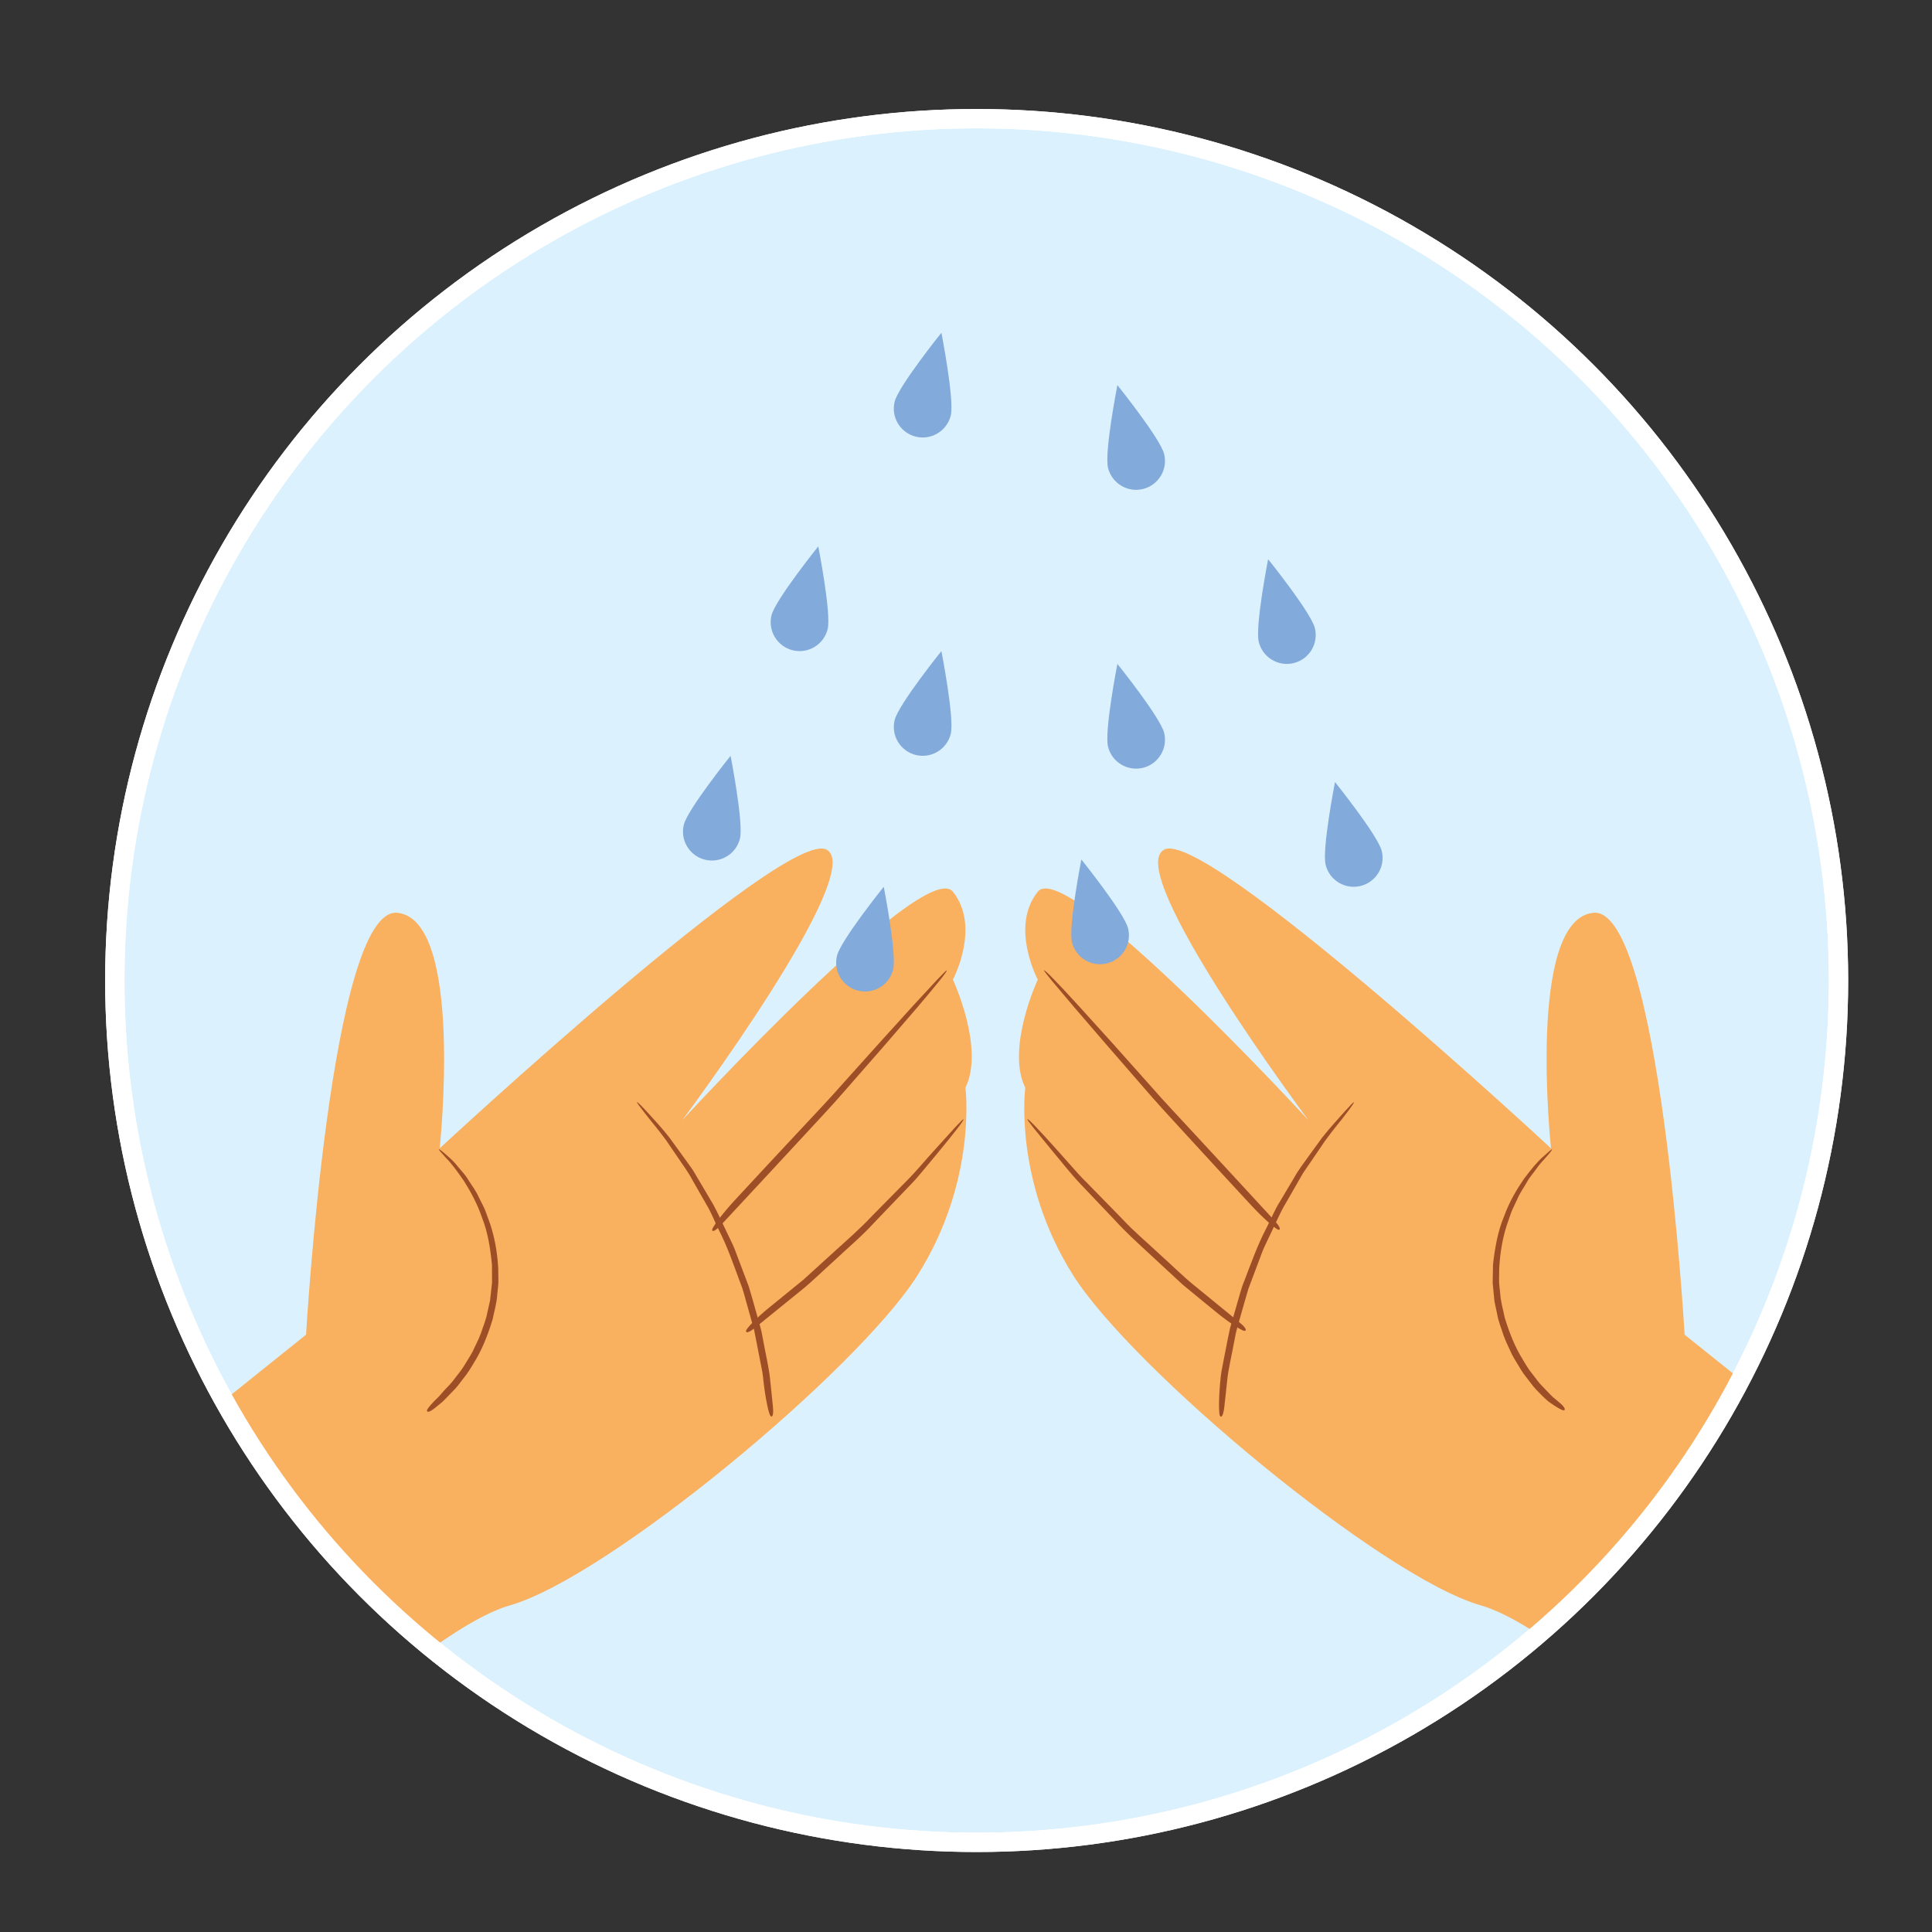 <?xml version="1.0" encoding="utf-8"?>
<!-- Generator: Adobe Illustrator 16.0.0, SVG Export Plug-In . SVG Version: 6.00 Build 0)  -->
<!DOCTYPE svg PUBLIC "-//W3C//DTD SVG 1.1//EN" "http://www.w3.org/Graphics/SVG/1.1/DTD/svg11.dtd">
<svg version="1.1" id="Layer_1" xmlns="http://www.w3.org/2000/svg" xmlns:xlink="http://www.w3.org/1999/xlink" x="0px" y="0px"
	 width="200px" height="200px" viewBox="0 0 200 200" enable-background="new 0 0 200 200" xml:space="preserve">
<rect x="0" y="0" width="200" height="200" fill="#333333" stroke="none"/>
<circle fill="#DBF1FD" stroke="#FFFFFF" stroke-width="2" stroke-miterlimit="10" cx="101.103" cy="101.501" r="89.218"/>
<g>
	<defs>
		<circle id="SVGID_1_" cx="101.103" cy="101.501" r="89.218"/>
	</defs>
	<clipPath id="SVGID_2_">
		<use xlink:href="#SVGID_1_"  overflow="visible"/>
	</clipPath>
	<g clip-path="url(#SVGID_2_)">
		<g>
			<path fill="#F9B05F" d="M-3.25,166.185l34.936-28.021c0,0,2.546-44.397,9.462-43.67c6.914,0.729,4.367,24.383,4.367,24.383
				s35.664-33.115,40.03-30.933c4.367,2.184-14.92,28.021-14.92,28.021s25.11-27.293,28.021-23.654c2.912,3.64,0,9.098,0,9.098
				s3.315,7.104,1.294,11.194c0,0,1.254,9.549-4.933,19.374c-6.187,9.827-32.026,31.297-42.214,34.208
				c-10.19,2.911-33.845,27.658-33.845,27.658L-3.25,166.185z"/>
			<g>
				<g>
					<g>
						<g>
							<g>
								<path fill="#9E4E27" d="M45.578,144.403c-0.232,0.281-0.499,0.494-0.716,0.735c-0.223,0.232-0.397,0.435-0.524,0.608
									c-0.125,0.172-0.169,0.287-0.128,0.342c0.038,0.052,0.097,0.067,0.179,0.047c0.081-0.02,0.178-0.063,0.291-0.135
									c0.114-0.07,0.244-0.165,0.39-0.283c0.145-0.119,0.312-0.257,0.5-0.411c0.222-0.15,0.655-0.611,1.345-1.33
									c0.366-0.342,0.678-0.804,1.057-1.283c0.395-0.471,0.746-1.039,1.115-1.664c0.77-1.23,1.387-2.731,1.903-4.425
									c0.174-0.868,0.44-1.727,0.488-2.628c0.037-0.446,0.114-0.894,0.117-1.345l-0.019-1.358
									c-0.105-1.81-0.433-3.561-1.046-5.149c-0.154-0.396-0.273-0.794-0.447-1.156c-0.18-0.358-0.354-0.708-0.524-1.046
									c-0.308-0.693-0.756-1.253-1.102-1.814c-0.339-0.569-0.782-0.984-1.106-1.401c-0.328-0.418-0.672-0.732-0.974-0.997
									c-0.595-0.537-0.909-0.78-0.949-0.735c-0.027,0.03,0.221,0.329,0.742,0.892c0.545,0.539,1.148,1.36,1.86,2.392
									c0.666,1.065,1.375,2.321,1.889,3.845c0.591,1.498,0.841,3.144,1.01,4.816c0.001,0.421,0.003,0.84,0.004,1.258l0.002,0.623
									l-0.07,0.617c-0.046,0.41-0.091,0.818-0.137,1.225c-0.089,0.398-0.179,0.796-0.268,1.19c-0.14,0.8-0.461,1.508-0.681,2.202
									c-0.251,0.685-0.591,1.289-0.854,1.883c-0.313,0.567-0.641,1.063-0.913,1.521c-0.28,0.456-0.604,0.811-0.85,1.152
									c-0.49,0.686-0.857,0.992-0.922,1.077C46.035,143.881,45.814,144.126,45.578,144.403z"/>
							</g>
						</g>
					</g>
				</g>
			</g>
			<g>
				<g>
					<g>
						<g>
							<g>
								<path fill="#9E4E27" d="M75.158,125.275c-0.278,0.331-0.534,0.648-0.767,0.953c-0.231,0.304-0.41,0.563-0.537,0.777
									c-0.125,0.212-0.164,0.343-0.114,0.39c0.046,0.044,0.113,0.046,0.2,0.005c0.087-0.04,0.188-0.109,0.305-0.209
									c0.118-0.1,0.25-0.228,0.399-0.385c0.147-0.157,0.316-0.339,0.507-0.543c0.207-0.224,0.701-0.755,1.479-1.593
									c0.779-0.84,1.734-1.868,2.868-3.089c1.132-1.222,2.39-2.579,3.772-4.07c1.373-1.501,2.801-2.986,4.161-4.567
									c1.373-1.568,2.704-3.089,3.994-4.563c1.277-1.48,2.415-2.8,3.414-3.957c0.988-1.16,1.774-2.103,2.357-2.824
									c0.584-0.723,0.853-1.103,0.808-1.141c-0.031-0.027-0.355,0.287-0.976,0.944c-0.616,0.666-1.426,1.541-2.434,2.63
									c-1,1.104-2.139,2.36-3.417,3.771c-1.273,1.417-2.581,2.873-3.922,4.366c-1.325,1.508-2.681,2.935-3.999,4.347
									c-1.317,1.411-2.504,2.685-3.562,3.817c-1.054,1.136-1.921,2.069-2.605,2.806c-0.681,0.736-1.066,1.152-1.152,1.245
									C75.697,124.646,75.437,124.943,75.158,125.275z"/>
							</g>
						</g>
					</g>
				</g>
			</g>
			<g>
				<g>
					<g>
						<g>
							<g>
								<path fill="#9E4E27" d="M78.688,136.163c-0.278,0.252-0.534,0.497-0.769,0.735c-0.233,0.236-0.416,0.442-0.547,0.617
									c-0.129,0.173-0.174,0.288-0.133,0.342c0.039,0.051,0.099,0.066,0.182,0.046s0.18-0.063,0.294-0.134
									c0.115-0.069,0.246-0.162,0.393-0.28c0.146-0.117,0.314-0.253,0.504-0.406c0.207-0.167,0.697-0.564,1.471-1.192
									c0.775-0.628,1.726-1.398,2.854-2.313c1.13-0.91,2.275-2.048,3.595-3.231c1.288-1.217,2.673-2.365,3.898-3.71
									c1.257-1.311,2.475-2.582,3.656-3.814c0.602-0.604,1.121-1.22,1.603-1.807c0.485-0.583,0.939-1.131,1.365-1.643
									c0.845-1.024,1.515-1.856,2.01-2.494c0.495-0.639,0.719-0.976,0.672-1.014c-0.031-0.025-0.314,0.249-0.849,0.825
									c-0.53,0.585-1.226,1.352-2.091,2.306c-0.878,0.949-1.801,2.099-2.965,3.274c-1.162,1.177-2.355,2.386-3.579,3.626
									c-1.191,1.272-2.48,2.396-3.721,3.522c-1.239,1.127-2.356,2.143-3.352,3.047c-1.042,0.849-1.899,1.547-2.575,2.098
									c-0.675,0.55-1.056,0.859-1.142,0.929C79.225,135.686,78.966,135.909,78.688,136.163z"/>
							</g>
						</g>
					</g>
				</g>
			</g>
			<g>
				<g>
					<g>
						<g>
							<g>
								<path fill="#9E4E27" d="M79.195,144.193c0.065,0.422,0.136,0.818,0.212,1.191c0.076,0.37,0.152,0.674,0.23,0.91
									c0.077,0.232,0.15,0.35,0.219,0.345c0.063-0.004,0.109-0.051,0.136-0.142c0.027-0.092,0.042-0.212,0.044-0.364
									c0.002-0.154-0.007-0.338-0.027-0.554c-0.022-0.215-0.047-0.461-0.075-0.739c-0.032-0.304-0.107-1.025-0.225-2.162
									c-0.119-1.14-0.454-2.508-0.748-4.148c-0.126-0.825-0.396-1.663-0.644-2.555c-0.256-0.889-0.506-1.828-0.805-2.8
									c-0.359-0.951-0.721-1.909-1.085-2.873c-0.189-0.479-0.349-0.972-0.565-1.441l-0.672-1.407
									c-0.46-0.935-0.871-1.878-1.356-2.764c-0.514-0.87-1.02-1.727-1.519-2.569c-0.255-0.416-0.478-0.838-0.743-1.217
									c-0.27-0.376-0.532-0.74-0.786-1.094c-0.51-0.704-0.989-1.364-1.438-1.981c-0.929-1.206-1.796-2.08-2.406-2.773
									c-0.626-0.682-0.96-1-1.004-0.96c-0.03,0.028,0.232,0.395,0.786,1.1c0.542,0.715,1.322,1.606,2.195,2.791
									c0.416,0.609,0.859,1.261,1.333,1.955c0.468,0.696,1.006,1.409,1.445,2.247c0.468,0.818,0.942,1.647,1.422,2.488
									c0.507,0.826,0.85,1.752,1.292,2.64c0.904,1.771,1.532,3.617,2.198,5.406c0.366,0.883,0.551,1.775,0.798,2.599
									c0.232,0.828,0.451,1.61,0.658,2.349c0.294,1.501,0.536,2.737,0.727,3.711c0.214,0.969,0.225,1.532,0.249,1.655
									C79.079,143.385,79.13,143.771,79.195,144.193z"/>
							</g>
						</g>
					</g>
				</g>
			</g>
		</g>
		<g>
			<path fill="#F9B05F" d="M209.327,166.185l-34.937-28.021c0,0-2.546-44.397-9.461-43.67c-6.915,0.729-4.367,24.383-4.367,24.383
				s-35.664-33.115-40.031-30.933c-4.366,2.184,14.92,28.021,14.92,28.021s-25.109-27.293-28.021-23.654
				c-2.912,3.64,0,9.098,0,9.098s-3.315,7.104-1.294,11.194c0,0-1.254,9.549,4.933,19.374c6.187,9.827,32.025,31.297,42.215,34.208
				c10.19,2.911,33.844,27.658,33.844,27.658L209.327,166.185z"/>
			<g>
				<g>
					<g>
						<g>
							<g>
								<path fill="#9E4E27" d="M160.051,144.873c0.27,0.261,0.585,0.44,0.855,0.632c0.276,0.182,0.512,0.318,0.704,0.411
									c0.19,0.09,0.306,0.106,0.347,0.052c0.037-0.052,0.038-0.116,0.002-0.193s-0.097-0.163-0.184-0.26
									c-0.088-0.096-0.2-0.202-0.338-0.32c-0.139-0.115-0.297-0.249-0.477-0.399c-0.214-0.143-0.627-0.589-1.287-1.282
									c-0.351-0.329-0.647-0.776-1.011-1.238c-0.379-0.452-0.713-1.001-1.066-1.604c-0.737-1.185-1.326-2.63-1.823-4.254
									c-0.165-0.834-0.426-1.658-0.472-2.521c-0.036-0.429-0.113-0.856-0.117-1.289l0.014-1.303
									c0.093-1.737,0.388-3.424,0.954-4.966c0.144-0.384,0.25-0.771,0.41-1.125c0.166-0.351,0.326-0.691,0.482-1.022
									c0.278-0.681,0.694-1.234,1.007-1.795c0.306-0.568,0.714-0.988,1.004-1.418c0.293-0.43,0.603-0.763,0.87-1.05
									c0.525-0.584,0.771-0.9,0.732-0.945c-0.027-0.03-0.323,0.215-0.894,0.743c-0.594,0.504-1.25,1.302-2.018,2.327
									c-0.723,1.059-1.487,2.325-2.051,3.878c-0.641,1.527-0.935,3.218-1.136,4.947c-0.009,0.436-0.018,0.87-0.025,1.303
									l-0.012,0.646l0.063,0.642c0.042,0.427,0.084,0.851,0.126,1.273c0.089,0.415,0.177,0.828,0.264,1.239
									c0.139,0.833,0.461,1.571,0.686,2.294c0.255,0.714,0.601,1.346,0.872,1.964c0.321,0.593,0.657,1.109,0.939,1.588
									c0.29,0.475,0.625,0.847,0.882,1.201c0.511,0.713,0.893,1.034,0.96,1.122C159.529,144.375,159.775,144.616,160.051,144.873z
									"/>
							</g>
						</g>
					</g>
				</g>
			</g>
			<g>
				<g>
					<g>
						<g>
							<g>
								<path fill="#9E4E27" d="M130.445,125.721c0.309,0.303,0.605,0.581,0.892,0.837c0.284,0.254,0.528,0.451,0.731,0.594
									c0.201,0.141,0.327,0.188,0.377,0.141c0.046-0.044,0.053-0.111,0.019-0.201c-0.034-0.091-0.096-0.197-0.186-0.322
									c-0.092-0.124-0.209-0.267-0.354-0.427c-0.146-0.159-0.313-0.342-0.502-0.548c-0.206-0.224-0.697-0.756-1.472-1.596
									c-0.776-0.841-1.728-1.872-2.856-3.096c-1.129-1.222-2.384-2.579-3.763-4.071c-1.372-1.499-2.803-2.979-4.168-4.554
									c-1.386-1.554-2.729-3.062-4.032-4.522c-1.312-1.449-2.479-2.739-3.504-3.872c-1.029-1.124-1.867-2.021-2.512-2.688
									c-0.646-0.668-0.99-0.982-1.035-0.944c-0.031,0.027,0.241,0.388,0.816,1.084c0.585,0.693,1.354,1.604,2.311,2.739
									c0.972,1.129,2.079,2.414,3.322,3.858c1.251,1.438,2.535,2.917,3.853,4.434c1.306,1.527,2.646,2.971,3.952,4.396
									c1.307,1.423,2.484,2.706,3.534,3.85c1.052,1.14,1.916,2.077,2.599,2.816c0.682,0.737,1.066,1.153,1.153,1.246
									C129.86,125.134,130.137,125.416,130.445,125.721z"/>
							</g>
						</g>
					</g>
				</g>
			</g>
			<g>
				<g>
					<g>
						<g>
							<g>
								<path fill="#9E4E27" d="M126.986,136.672c0.305,0.222,0.597,0.423,0.877,0.604c0.279,0.181,0.517,0.316,0.712,0.408
									c0.194,0.09,0.313,0.108,0.354,0.055c0.039-0.051,0.039-0.115,0.001-0.193c-0.038-0.077-0.102-0.165-0.192-0.263
									c-0.093-0.098-0.21-0.207-0.354-0.327c-0.144-0.119-0.31-0.255-0.497-0.409c-0.205-0.167-0.691-0.565-1.459-1.192
									c-0.769-0.628-1.711-1.397-2.829-2.312c-1.122-0.908-2.26-2.043-3.571-3.22c-1.281-1.21-2.663-2.349-3.888-3.68
									c-1.264-1.292-2.489-2.544-3.677-3.758c-0.609-0.592-1.139-1.193-1.634-1.765c-0.502-0.563-0.973-1.093-1.413-1.588
									c-0.883-0.985-1.603-1.77-2.159-2.354c-0.558-0.585-0.858-0.859-0.905-0.821c-0.031,0.025,0.196,0.345,0.686,0.959
									c0.499,0.613,1.154,1.417,1.97,2.417c0.842,0.984,1.736,2.167,2.878,3.371c1.144,1.204,2.318,2.44,3.523,3.708
									c1.178,1.297,2.456,2.442,3.691,3.588c1.234,1.144,2.349,2.175,3.341,3.093c1.044,0.857,1.902,1.563,2.58,2.12
									c0.678,0.552,1.062,0.863,1.147,0.934C126.407,136.241,126.681,136.45,126.986,136.672z"/>
							</g>
						</g>
					</g>
				</g>
			</g>
			<g>
				<g>
					<g>
						<g>
							<g>
								<path fill="#9E4E27" d="M126.235,144.122c-0.024,0.432-0.039,0.839-0.043,1.222c-0.003,0.38,0.009,0.692,0.035,0.937
									c0.027,0.241,0.075,0.364,0.144,0.369c0.063,0.004,0.118-0.037,0.164-0.123c0.046-0.085,0.086-0.201,0.119-0.35
									c0.034-0.149,0.063-0.329,0.088-0.542c0.023-0.211,0.051-0.454,0.081-0.729c0.032-0.299,0.108-1.011,0.229-2.133
									c0.121-1.124,0.457-2.474,0.751-4.091c0.126-0.814,0.396-1.641,0.641-2.521c0.254-0.876,0.501-1.803,0.796-2.762
									c0.354-0.939,0.709-1.886,1.067-2.837c0.186-0.473,0.341-0.96,0.554-1.425l0.658-1.391c0.451-0.925,0.849-1.859,1.32-2.738
									c0.498-0.864,0.988-1.716,1.471-2.555c0.247-0.415,0.46-0.836,0.715-1.215c0.259-0.376,0.51-0.741,0.754-1.096
									c0.484-0.712,0.939-1.379,1.364-2.003c0.876-1.227,1.684-2.137,2.229-2.88c0.561-0.73,0.82-1.116,0.776-1.156
									c-0.03-0.028-0.345,0.291-0.945,0.959c-0.589,0.679-1.415,1.54-2.335,2.702c-0.437,0.602-0.902,1.244-1.399,1.929
									c-0.49,0.69-1.049,1.399-1.508,2.234c-0.487,0.818-0.98,1.647-1.48,2.487c-0.527,0.826-0.888,1.756-1.348,2.647
									c-0.938,1.779-1.596,3.637-2.286,5.442c-0.38,0.891-0.575,1.792-0.832,2.624c-0.24,0.837-0.468,1.629-0.683,2.374
									c-0.326,1.516-0.553,2.772-0.75,3.759c-0.216,0.982-0.228,1.554-0.252,1.679
									C126.292,143.295,126.261,143.689,126.235,144.122z"/>
							</g>
						</g>
					</g>
				</g>
			</g>
		</g>
		<path fill="#82AADA" d="M85.678,65.125c-0.396,1.605-2.017,2.584-3.621,2.19c-1.604-0.396-2.584-2.017-2.189-3.622
			c0.396-1.603,4.839-7.132,4.839-7.132S86.072,63.521,85.678,65.125z"/>
		<path fill="#82AADA" d="M92.455,100.366c-0.395,1.603-2.018,2.582-3.62,2.188c-1.604-0.397-2.584-2.016-2.188-3.621
			c0.395-1.604,4.838-7.134,4.838-7.134S92.851,98.762,92.455,100.366z"/>
		<path fill="#82AADA" d="M98.423,43.012c-0.396,1.605-2.016,2.584-3.62,2.189c-1.604-0.395-2.584-2.017-2.188-3.621
			c0.395-1.603,4.838-7.132,4.838-7.132S98.817,41.408,98.423,43.012z"/>
		<path fill="#82AADA" d="M76.599,86.809c-0.396,1.603-2.016,2.582-3.62,2.186c-1.605-0.395-2.584-2.015-2.189-3.618
			c0.395-1.605,4.839-7.134,4.839-7.134S76.994,85.204,76.599,86.809z"/>
		<path fill="#82AADA" d="M98.423,75.966c-0.396,1.604-2.016,2.583-3.62,2.188c-1.604-0.396-2.584-2.017-2.188-3.619
			c0.395-1.604,4.838-7.133,4.838-7.133S98.817,74.361,98.423,75.966z"/>
		<path fill="#82AADA" d="M130.308,66.454c0.396,1.603,2.016,2.582,3.619,2.187c1.604-0.395,2.583-2.015,2.188-3.619
			c-0.396-1.605-4.839-7.134-4.839-7.134S129.91,64.849,130.308,66.454z"/>
		<path fill="#82AADA" d="M110.972,97.54c0.396,1.604,2.016,2.585,3.621,2.188c1.603-0.396,2.583-2.017,2.188-3.621
			c-0.395-1.602-4.838-7.131-4.838-7.131S110.576,95.936,110.972,97.54z"/>
		<path fill="#82AADA" d="M114.703,48.434c0.395,1.602,2.016,2.582,3.619,2.186c1.604-0.396,2.584-2.014,2.189-3.619
			c-0.396-1.604-4.839-7.133-4.839-7.133S114.307,46.829,114.703,48.434z"/>
		<path fill="#82AADA" d="M137.229,89.524c0.396,1.605,2.016,2.584,3.62,2.189c1.604-0.395,2.585-2.015,2.189-3.619
			c-0.396-1.605-4.84-7.134-4.84-7.134S136.835,87.921,137.229,89.524z"/>
		<path fill="#82AADA" d="M114.703,77.294c0.395,1.605,2.016,2.584,3.619,2.188c1.604-0.395,2.584-2.016,2.189-3.621
			c-0.396-1.605-4.839-7.132-4.839-7.132S114.307,75.69,114.703,77.294z"/>
	</g>
</g>
<circle fill="none" stroke="#FFFFFF" stroke-width="2" stroke-miterlimit="10" cx="101.103" cy="101.501" r="89.218"/>
</svg>
